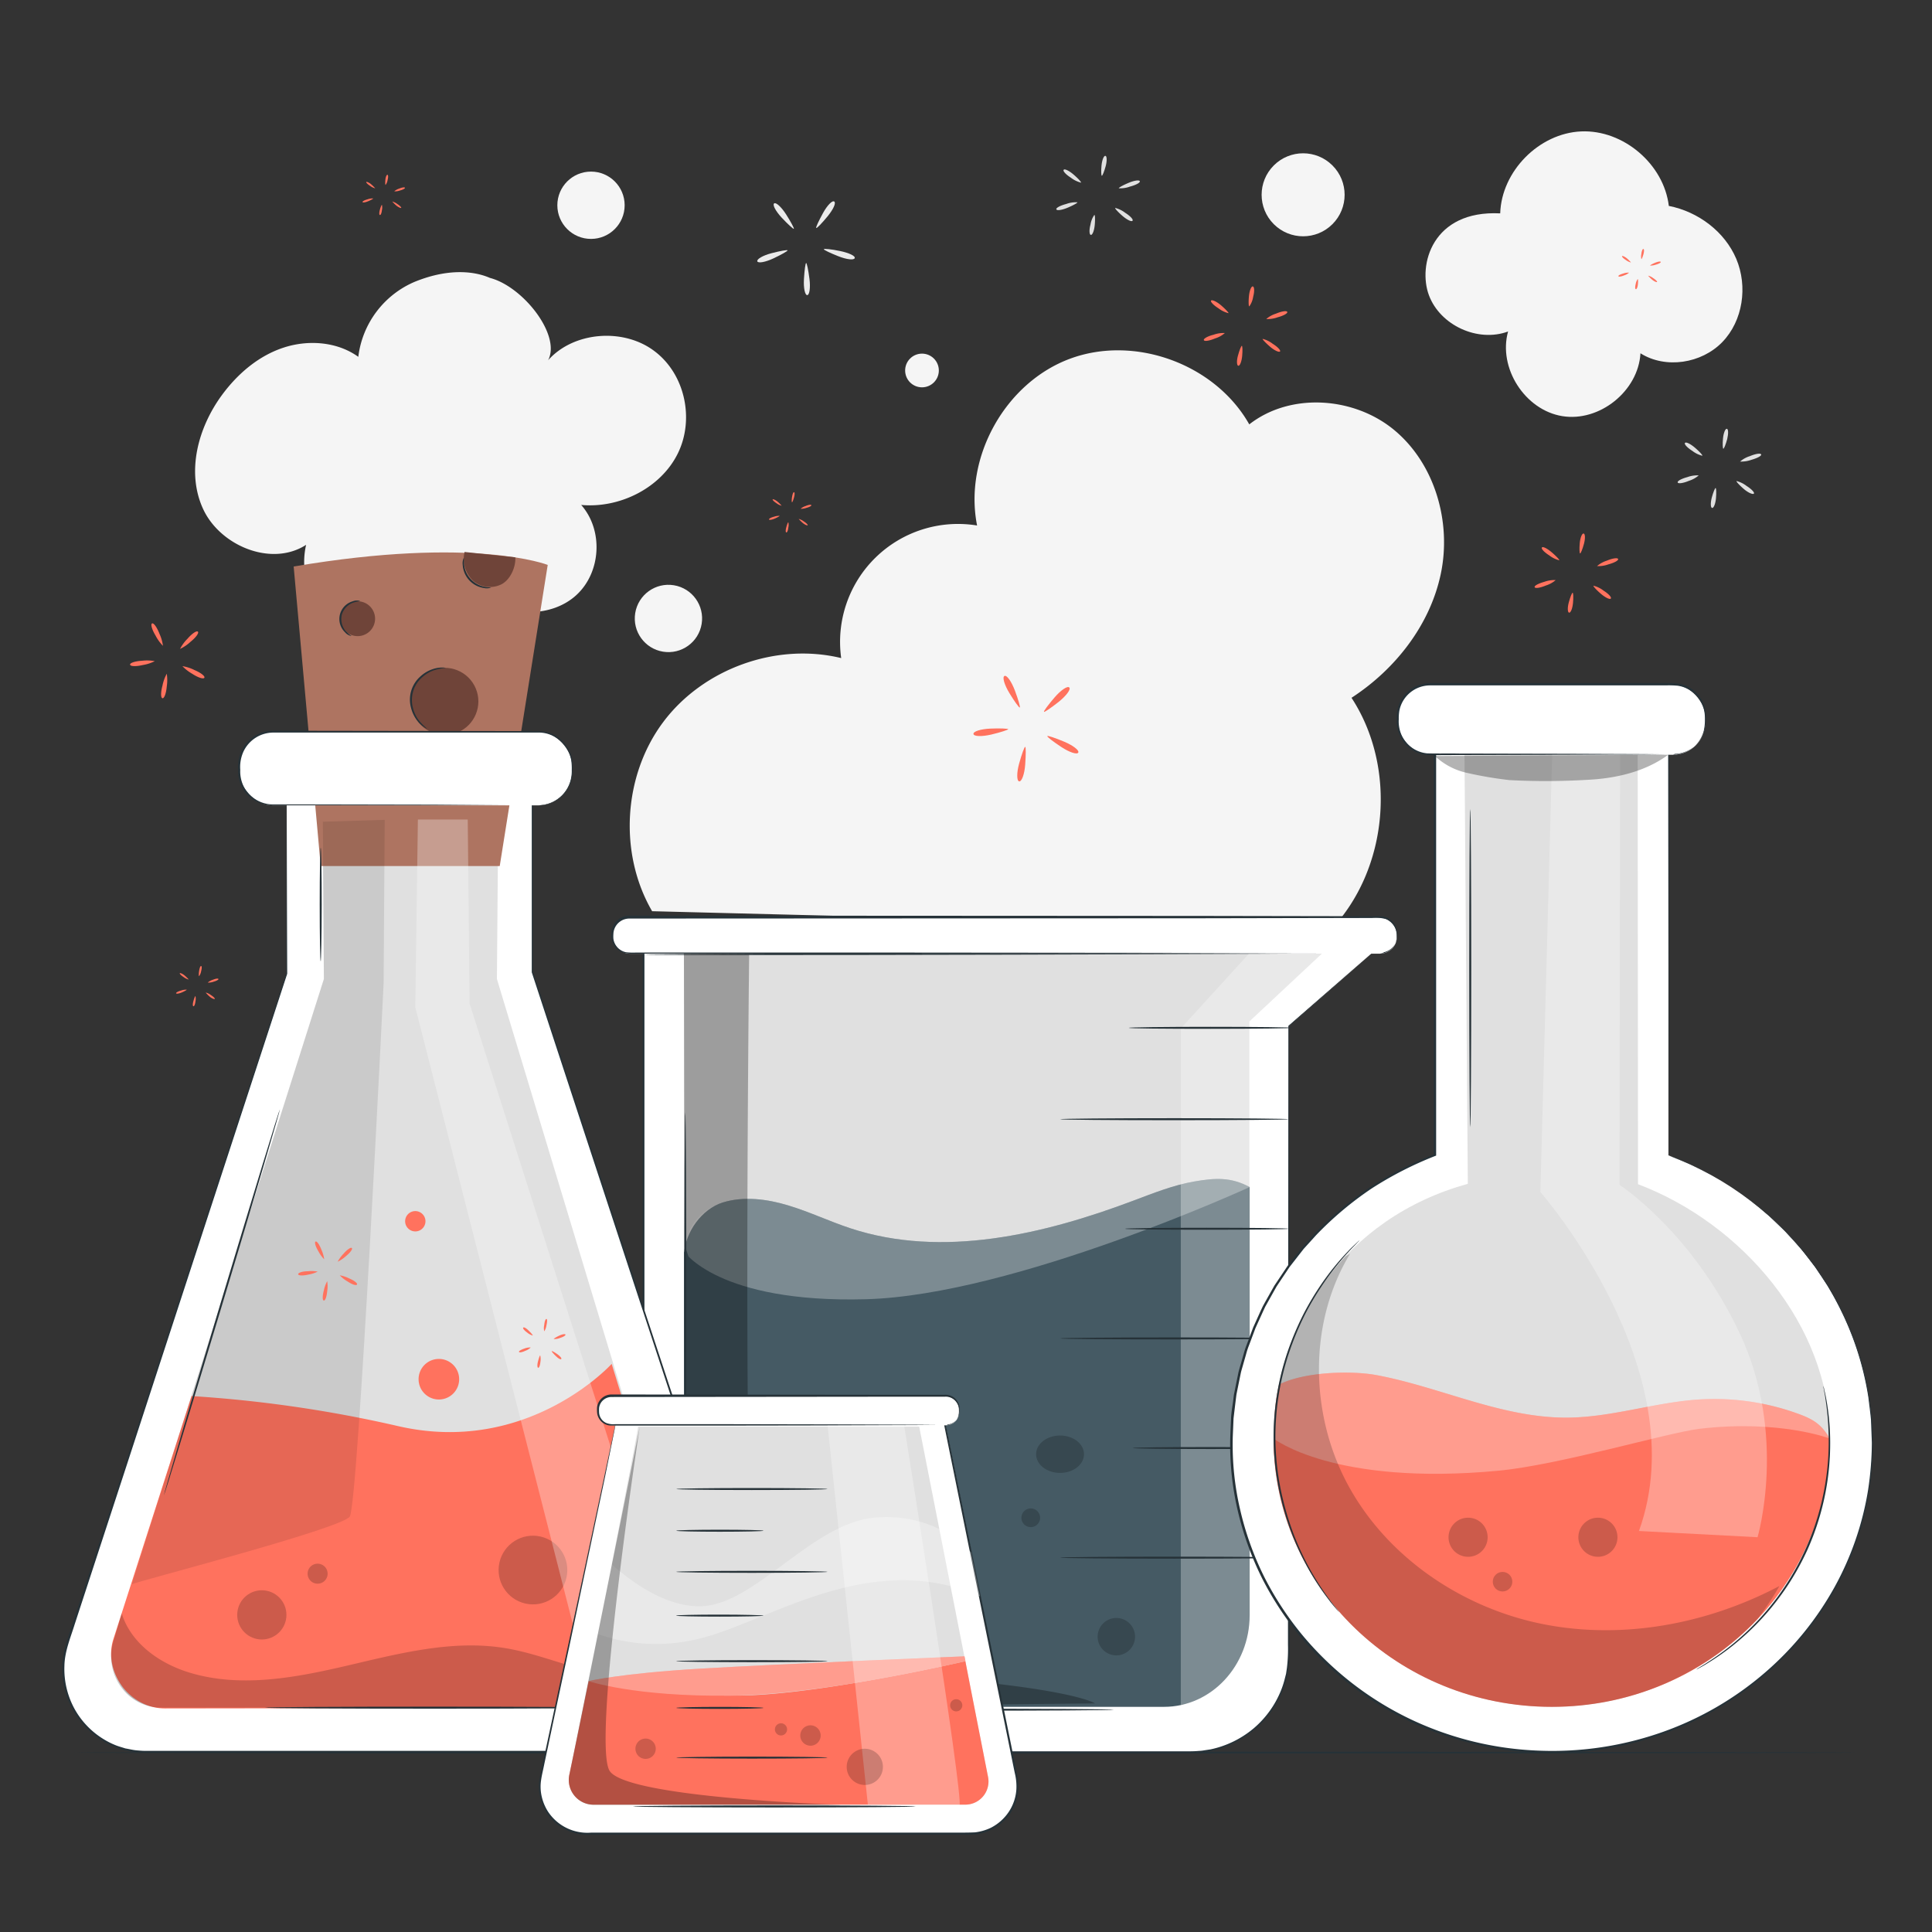 <svg xmlns="http://www.w3.org/2000/svg" viewBox="0 0 500 500"><rect x="0" y="0" width="500" height="500" fill="#333333" stroke="none"/><g id="freepik--background-complete--inject-9"><path d="M360.94,111.39c-10.41-8.72-26.93-9.92-37.63-1.56-8.8-15.6-29.58-23.21-46.37-17S249.37,118.41,252.87,136a30.52,30.52,0,0,0-35.17,34.31c-16.81-4.08-35.74,2.74-46.09,16.6s-11.52,34-2.84,48.91l176,4.43c14.6-15.78,16.76-41.68,5-59.66,11.39-7.4,20.4-18.94,23.14-32.24S371.35,120.11,360.94,111.39Z" style="fill:#f5f5f5"></path><path d="M449.35,67c-3-7.09-9.9-12.23-17.46-13.71-1.3-10.84-11.8-19.76-22.7-19.28S388.6,44.31,388.25,55.22c-17.6-.88-21.36,13.4-18.44,21.2s12.66,12.26,20.48,9.37c-2.62,9.41,4.34,20.31,14,21.9s19.72-6.5,20.26-16.26c6.52,4.11,15.8,2.64,21.17-2.89S452.35,74.13,449.35,67Z" style="fill:#f5f5f5"></path><circle cx="337.25" cy="50.41" r="10.74" transform="translate(63.13 253.24) rotate(-45)" style="fill:#f5f5f5"></circle><circle cx="173" cy="160.07" r="8.71" transform="translate(-12.78 305.11) rotate(-80.76)" style="fill:#f5f5f5"></circle><circle cx="152.95" cy="53.12" r="8.71" style="fill:#f5f5f5"></circle><circle cx="238.61" cy="95.88" r="4.36" style="fill:#f5f5f5"></circle><path d="M169.29,90.81c-8-6-20.83-5-27.43,2.41,3.39-6.5-6.51-19.09-15.08-21.3-3.54-1.56-10.23-2.74-19.43,1A24.27,24.27,0,0,0,92.73,92.35c-5.45-3.94-13-4.5-19.45-2.35s-11.76,6.74-15.74,12.1c-6.29,8.49-9.38,20-5,29.57S70.24,146.81,79.22,141c-2.6,11.37,5.17,24.05,16.71,27.28S121,164.8,125,153.82c6.35,6,17.64,6.12,24.11.23s7.08-16.83,1.3-23.37c10.08.92,20.63-4.46,25-13.31S177.32,96.78,169.29,90.81Z" style="fill:#f5f5f5"></path><path d="M282.22,58.12a5.92,5.92,0,0,1,1-2.5c.19,0,.23,1.23.09,2.67s-.6,2.56-1,2.5S281.84,59.53,282.22,58.12Z" style="fill:#e0e0e0"></path><path d="M275.91,52.8a7.35,7.35,0,0,1,2.92-.45c.07.16-1.07.79-2.52,1.4s-2.76.81-2.92.44S274.37,53.2,275.91,52.8Z" style="fill:#e0e0e0"></path><path d="M277.88,45.21c1.16,1,2,1.93,1.89,2.06A7.14,7.14,0,0,1,277.16,46c-1.31-.83-2.15-1.75-1.88-2.06S276.73,44.21,277.88,45.21Z" style="fill:#e0e0e0"></path><path d="M286.15,43c-.38,1.4-.84,2.52-1,2.49s-.22-1.22-.08-2.66.6-2.56,1-2.5S286.53,41.55,286.15,43Z" style="fill:#e0e0e0"></path><path d="M292.46,48.28a7.32,7.32,0,0,1-2.91.45c-.07-.16,1.06-.79,2.51-1.4s2.77-.81,2.92-.44S294,47.88,292.46,48.28Z" style="fill:#e0e0e0"></path><path d="M290.49,55.87c-1.15-1-2-1.93-1.88-2.06a7.06,7.06,0,0,1,2.6,1.27c1.31.83,2.16,1.75,1.88,2.06S291.65,56.87,290.49,55.87Z" style="fill:#e0e0e0"></path><path d="M443,128.8c.38-1.4.84-2.53,1-2.5s.22,1.23.09,2.67-.6,2.56-1,2.49S442.64,130.2,443,128.8Z" style="fill:#e0e0e0"></path><path d="M436.71,123.47a7.45,7.45,0,0,1,2.92-.44,7.1,7.1,0,0,1-2.52,1.4c-1.45.61-2.76.81-2.92.44S435.17,123.88,436.71,123.47Z" style="fill:#e0e0e0"></path><path d="M438.68,115.89c1.16,1,2,1.92,1.88,2.06a7.06,7.06,0,0,1-2.6-1.27c-1.31-.83-2.16-1.76-1.88-2.06S437.52,114.89,438.68,115.89Z" style="fill:#e0e0e0"></path><path d="M447,113.63c-.38,1.41-.84,2.53-1,2.5s-.23-1.22-.09-2.66.6-2.56,1-2.5S447.33,112.23,447,113.63Z" style="fill:#e0e0e0"></path><path d="M453.26,119a7.8,7.8,0,0,1-2.92.45,6.93,6.93,0,0,1,2.52-1.4c1.45-.61,2.76-.82,2.92-.45S454.8,118.56,453.26,119Z" style="fill:#e0e0e0"></path><path d="M451.29,126.54c-1.16-1-2-1.92-1.88-2.05a7.14,7.14,0,0,1,2.6,1.27c1.31.83,2.16,1.75,1.88,2S452.45,127.54,451.29,126.54Z" style="fill:#e0e0e0"></path><path d="M199.66,65.53c2.22-.58,4.09-.91,4.16-.74s-1.59,1.11-3.67,2.09-4,1.31-4.16.74S197.44,66.11,199.66,65.53Z" style="fill:#ebebeb"></path><path d="M203.45,55.49c1.23,1.94,2.12,3.62,2,3.73s-1.54-1.17-3.11-2.85-2.47-3.35-2-3.72S202.21,53.56,203.45,55.49Z" style="fill:#ebebeb"></path><path d="M214.17,56c-1.46,1.77-2.77,3.14-2.93,3s.64-1.83,1.74-3.84,2.42-3.38,2.93-3S215.63,54.22,214.17,56Z" style="fill:#ebebeb"></path><path d="M217,66.33c-2.14-.84-3.84-1.66-3.8-1.84s1.94,0,4.2.47,4,1.26,3.8,1.84S219.15,67.17,217,66.33Z" style="fill:#ebebeb"></path><path d="M208.06,72.24c.13-2.29.39-4.17.57-4.18s.57,1.86.86,4.14,0,4.15-.58,4.18S207.92,74.53,208.06,72.24Z" style="fill:#ebebeb"></path></g><g id="freepik--Table--inject-9"><path d="M481,453.57c0,.15-103.44.26-231,.26s-231-.11-231-.26,103.42-.26,231-.26S481,453.43,481,453.57Z" style="fill:#263238"></path></g><g id="freepik--Sparkles--inject-9"><path d="M42.05,177.43a10.81,10.81,0,0,1,1.11-3.07,10.8,10.8,0,0,1,0,3.27c-.15,1.77-.64,3.15-1.11,3.07S41.58,179.15,42.05,177.43Z" style="fill:#FF725E"></path><path d="M36.79,171a10.75,10.75,0,0,1,3.26.11,10.76,10.76,0,0,1-3.11,1c-1.73.41-3.2.36-3.27-.1S35,171.1,36.79,171Z" style="fill:#FF725E"></path><path d="M41.26,164a10.66,10.66,0,0,1,.91,3.14,10.92,10.92,0,0,1-1.91-2.65c-.92-1.52-1.33-2.93-.91-3.14S40.63,162.36,41.26,164Z" style="fill:#FF725E"></path><path d="M49.29,166.11a10.46,10.46,0,0,1-2.7,1.83,10.82,10.82,0,0,1,1.93-2.63c1.16-1.34,2.38-2.17,2.7-1.83S50.68,165,49.29,166.11Z" style="fill:#FF725E"></path><path d="M49.79,174.4a11.37,11.37,0,0,1-2.58-2,10.76,10.76,0,0,1,3.1,1c1.64.69,2.8,1.59,2.58,2S51.28,175.38,49.79,174.4Z" style="fill:#FF725E"></path><path d="M50.06,259.06c.19-.71.42-1.28.52-1.27a2.92,2.92,0,0,1,0,1.36c-.07.73-.3,1.3-.52,1.26S49.86,259.77,50.06,259.06Z" style="fill:#FF725E"></path><path d="M46.85,256.36a3.75,3.75,0,0,1,1.48-.23c0,.08-.54.4-1.27.71s-1.41.41-1.48.23S46.07,256.56,46.85,256.36Z" style="fill:#FF725E"></path><path d="M47.85,252.51c.59.51,1,1,1,1a3.52,3.52,0,0,1-1.32-.64c-.67-.42-1.1-.89-1-1S47.27,252,47.85,252.51Z" style="fill:#FF725E"></path><path d="M52.05,251.36a3,3,0,0,1-.52,1.27c-.1,0-.12-.62,0-1.35s.3-1.3.52-1.27S52.24,250.65,52.05,251.36Z" style="fill:#FF725E"></path><path d="M55.25,254.07a3.81,3.81,0,0,1-1.48.22,3.63,3.63,0,0,1,1.28-.71c.74-.31,1.4-.41,1.48-.22S56,253.86,55.25,254.07Z" style="fill:#FF725E"></path><path d="M54.26,257.92c-.59-.51-1-1-1-1.05a3.64,3.64,0,0,1,1.32.65c.67.42,1.1.89,1,1S54.84,258.42,54.26,257.92Z" style="fill:#FF725E"></path><path d="M203.5,136.43c.19-.71.42-1.28.52-1.26a2.87,2.87,0,0,1,0,1.35c-.07.73-.3,1.3-.52,1.27S203.3,137.15,203.5,136.43Z" style="fill:#FF725E"></path><path d="M200.29,133.73a4,4,0,0,1,1.48-.23c0,.08-.54.4-1.27.71s-1.41.42-1.48.23S199.51,133.93,200.29,133.73Z" style="fill:#FF725E"></path><path d="M201.29,129.88c.59.51,1,1,1,1a3.52,3.52,0,0,1-1.32-.64c-.67-.42-1.1-.89-1-1S200.71,129.37,201.29,129.88Z" style="fill:#FF725E"></path><path d="M205.49,128.73c-.19.72-.43,1.29-.52,1.27s-.12-.62,0-1.35.3-1.3.52-1.27S205.69,128,205.49,128.73Z" style="fill:#FF725E"></path><path d="M208.69,131.44a3.81,3.81,0,0,1-1.48.22,3.7,3.7,0,0,1,1.28-.7c.74-.32,1.4-.42,1.48-.23S209.48,131.23,208.69,131.44Z" style="fill:#FF725E"></path><path d="M207.7,135.29c-.59-.51-1-1-1-1a3.85,3.85,0,0,1,1.32.65c.67.42,1.1.89,1,1S208.28,135.8,207.7,135.29Z" style="fill:#FF725E"></path><path d="M98.31,54.29c.2-.71.43-1.28.53-1.27a2.94,2.94,0,0,1,0,1.36c-.07.73-.3,1.3-.52,1.26S98.12,55,98.31,54.29Z" style="fill:#FF725E"></path><path d="M95.11,51.59a3.73,3.73,0,0,1,1.48-.23c0,.08-.54.4-1.28.71s-1.4.41-1.48.23S94.33,51.79,95.11,51.59Z" style="fill:#FF725E"></path><path d="M96.11,47.74c.59.51,1,1,1,1a3.45,3.45,0,0,1-1.32-.64c-.67-.42-1.1-.89-1-1S95.52,47.23,96.11,47.74Z" style="fill:#FF725E"></path><path d="M100.31,46.59a2.94,2.94,0,0,1-.52,1.27c-.1,0-.12-.62-.05-1.35s.31-1.3.53-1.27S100.5,45.88,100.31,46.59Z" style="fill:#FF725E"></path><path d="M103.51,49.3a3.81,3.81,0,0,1-1.48.22,3.52,3.52,0,0,1,1.28-.71c.74-.31,1.4-.41,1.48-.22S104.29,49.09,103.51,49.3Z" style="fill:#FF725E"></path><path d="M102.51,53.15c-.58-.51-1-1-1-1a3.85,3.85,0,0,1,1.32.65c.66.42,1.09.89,1,1S103.1,53.65,102.51,53.15Z" style="fill:#FF725E"></path><path d="M423.32,73.49a3,3,0,0,1,.52-1.27c.1,0,.12.62.05,1.35s-.31,1.3-.53,1.27S423.13,74.2,423.32,73.49Z" style="fill:#FF725E"></path><path d="M420.12,70.78a3.81,3.81,0,0,1,1.48-.22,3.52,3.52,0,0,1-1.28.71c-.74.31-1.4.41-1.48.22S419.34,71,420.12,70.78Z" style="fill:#FF725E"></path><path d="M421.12,66.93c.58.51,1,1,.95,1a3.85,3.85,0,0,1-1.32-.65c-.66-.42-1.09-.89-.95-1S420.53,66.43,421.12,66.93Z" style="fill:#FF725E"></path><path d="M425.32,65.79c-.2.71-.43,1.28-.53,1.27a2.94,2.94,0,0,1,0-1.36c.07-.73.3-1.3.52-1.26S425.51,65.08,425.32,65.79Z" style="fill:#FF725E"></path><path d="M428.52,68.49a3.73,3.73,0,0,1-1.48.23c0-.08.54-.4,1.28-.71s1.4-.41,1.48-.23S429.3,68.29,428.52,68.49Z" style="fill:#FF725E"></path><path d="M427.52,72.34c-.59-.51-1-1-1-1a3.45,3.45,0,0,1,1.32.64c.67.42,1.1.89,1,1S428.11,72.85,427.52,72.34Z" style="fill:#FF725E"></path><path d="M406,155.9c.38-1.41.84-2.53,1-2.5s.23,1.22.09,2.66-.6,2.56-1,2.5S405.62,157.3,406,155.9Z" style="fill:#FF725E"></path><path d="M399.69,150.57a7.8,7.8,0,0,1,2.92-.45,6.93,6.93,0,0,1-2.52,1.4c-1.45.61-2.76.82-2.92.45S398.15,151,399.69,150.57Z" style="fill:#FF725E"></path><path d="M401.66,143c1.16,1,2,1.92,1.88,2a7.14,7.14,0,0,1-2.6-1.27c-1.31-.83-2.16-1.75-1.88-2.05S400.5,142,401.66,143Z" style="fill:#FF725E"></path><path d="M409.93,140.73c-.38,1.4-.84,2.53-1,2.5s-.22-1.23-.09-2.67.6-2.56,1-2.49S410.31,139.33,409.93,140.73Z" style="fill:#FF725E"></path><path d="M416.24,146.06a7.45,7.45,0,0,1-2.92.44,7.1,7.1,0,0,1,2.52-1.4c1.45-.61,2.76-.81,2.92-.44S417.78,145.65,416.24,146.06Z" style="fill:#FF725E"></path><path d="M414.27,153.64c-1.16-1-2-1.93-1.88-2.06a7.06,7.06,0,0,1,2.6,1.27c1.31.83,2.16,1.76,1.88,2.06S415.43,154.64,414.27,153.64Z" style="fill:#FF725E"></path><path d="M320.39,92c.38-1.4.84-2.53,1-2.5s.22,1.22.08,2.66-.6,2.57-1,2.5S320,93.36,320.39,92Z" style="fill:#FF725E"></path><path d="M314.08,86.63a7.42,7.42,0,0,1,2.91-.44,6.94,6.94,0,0,1-2.52,1.39c-1.45.62-2.76.82-2.91.45S312.54,87,314.08,86.63Z" style="fill:#FF725E"></path><path d="M316.05,79.05c1.15,1,2,1.92,1.88,2a7.06,7.06,0,0,1-2.6-1.27c-1.31-.82-2.16-1.75-1.89-2S314.89,78.05,316.05,79.05Z" style="fill:#FF725E"></path><path d="M324.32,76.79a5.84,5.84,0,0,1-1,2.5c-.19,0-.23-1.22-.09-2.66s.6-2.57,1-2.5S324.7,75.39,324.32,76.79Z" style="fill:#FF725E"></path><path d="M330.63,82.12a7.45,7.45,0,0,1-2.92.44,6.94,6.94,0,0,1,2.52-1.39c1.45-.62,2.76-.82,2.91-.45S332.16,81.72,330.63,82.12Z" style="fill:#FF725E"></path><path d="M328.66,89.7c-1.16-1-2-1.92-1.89-2a7.06,7.06,0,0,1,2.6,1.27c1.32.82,2.16,1.75,1.89,2S329.81,90.7,328.66,89.7Z" style="fill:#FF725E"></path><path d="M263.75,197.61c.67-2.42,1.37-4.37,1.57-4.33s.18,2.1,0,4.6-.91,4.45-1.56,4.34S263.09,200,263.75,197.61Z" style="fill:#FF725E"></path><path d="M256.32,188.56c2.51-.11,4.58,0,4.61.15s-1.95.82-4.39,1.39-4.52.51-4.61-.15S253.82,188.67,256.32,188.56Z" style="fill:#FF725E"></path><path d="M262.64,178.68c.88,2.35,1.46,4.34,1.28,4.43s-1.39-1.6-2.69-3.74-1.88-4.13-1.28-4.43S261.75,176.34,262.64,178.68Z" style="fill:#FF725E"></path><path d="M274,181.63c-2,1.57-3.68,2.73-3.82,2.59s1.1-1.81,2.73-3.71,3.35-3.07,3.82-2.59S275.93,180.07,274,181.63Z" style="fill:#FF725E"></path><path d="M274.68,193.33c-2.1-1.38-3.74-2.65-3.64-2.83s2.06.48,4.37,1.45,3.95,2.24,3.64,2.82S276.77,194.71,274.68,193.33Z" style="fill:#FF725E"></path></g><g id="freepik--flask-3--inject-9"><path d="M355.15,246.57H166.59V428.2a25.3,25.3,0,0,0,25.3,25.29H308.26a25.29,25.29,0,0,0,25.29-25.29V265.52h0Z" style="fill:#fff"></path><path d="M355.15,246.57c-.52.47-7.63,6.75-21.53,19l0-.08c0,28.23.07,76.2.12,136.87,0,7.58,0,15.37,0,23.33a40.7,40.7,0,0,1-.27,6l-.23,1.51c-.12.5-.25,1-.38,1.49a23.67,23.67,0,0,1-.95,2.92,25.69,25.69,0,0,1-7.22,10,26.06,26.06,0,0,1-11.32,5.53l-1.59.24a9.56,9.56,0,0,1-1.6.18c-1.07.06-2.15.12-3.22.1H191.88l-1.84-.09a24.56,24.56,0,0,1-7.16-1.57l-.86-.32c-.29-.12-.56-.26-.84-.39-.55-.28-1.12-.52-1.65-.82a26.61,26.61,0,0,1-3.09-2,25.62,25.62,0,0,1-8.65-11.86,29.3,29.3,0,0,1-.9-3.17c-.11-.54-.18-1.08-.27-1.62a15.26,15.26,0,0,1-.19-1.64c-.16-2.19-.08-4.34-.1-6.5V385.4c0-16.78,0-33.2,0-49.16,0-31.93,0-62.05,0-89.67v-.22h.22l188.56.22-188.56.23.23-.23c0,27.62,0,57.74,0,89.67,0,16,0,32.38,0,49.16v38.33c0,2.15,0,4.33.1,6.46a12.25,12.25,0,0,0,.19,1.6c.09.53.15,1.07.26,1.59a25.52,25.52,0,0,0,.89,3.1,23.68,23.68,0,0,0,3.39,6.45,24,24,0,0,0,5.07,5.18,26.35,26.35,0,0,0,3,2c.52.3,1.08.54,1.62.81.27.12.54.27.82.38l.85.31a23.87,23.87,0,0,0,7,1.54l1.8.09H307c1.08,0,2.13,0,3.19-.1a10.33,10.33,0,0,0,1.57-.17l1.56-.24a25.59,25.59,0,0,0,11.11-5.42,25.26,25.26,0,0,0,7.09-9.82,22.9,22.9,0,0,0,.94-2.87c.12-.49.26-1,.37-1.46l.22-1.48a41,41,0,0,0,.28-6c0-8,0-15.75,0-23.33.05-60.67.09-108.64.11-136.87v0l0,0Z" style="fill:#263238"></path><path d="M342.35,246.57H177V417c0,13.11,9.93,23.74,22.17,23.74h102c12.25,0,22.17-10.63,22.17-23.74V264.35h0Z" style="fill:#e0e0e0"></path><path d="M323.41,307.21c-4.81-2.6-8.85-2.39-14.29-1.45s-10.58,3-15.73,4.94c-23.35,8.8-49.56,15-73.3,7.18-5.43-1.79-10.61-4.27-16.09-5.92s-11.47-2.45-16.95-.76-9.7,7.74-10,13.24l10.69,29.66,76.78,13.49,32-6.95Z" style="fill:#455a64"></path><g style="opacity:0.3"><path d="M323.41,307.21c-4.81-2.6-8.85-2.39-14.29-1.45s-10.58,3-15.73,4.94c-23.35,8.8-49.56,15-73.3,7.18-5.43-1.79-10.61-4.27-16.09-5.92s-11.47-2.45-16.95-.76-9.34,6.12-9.65,11.62l10.33,31.28,76.78,13.49,32-6.95Z" style="fill:#fff"></path></g><path d="M323.41,307.21V418c0,13.11-9.92,23.73-22.17,23.73h-102C187,441.71,177,431.09,177,418V323.85s8.8,13.44,47.13,12.39S323.41,307.21,323.41,307.21Z" style="fill:#455a64"></path><g style="opacity:0.3"><path d="M323.41,246.61l-17.82,19.55V441.25h0a17.84,17.84,0,0,0,17.82-17.85V266.16l19.27-19.26Z" style="fill:#fff"></path></g><path d="M291.11,318c0-.15,9.49-.26,21.2-.26s21.2.11,21.2.26-9.49.26-21.2.26S291.11,318.16,291.11,318Z" style="fill:#263238"></path><path d="M292.11,266c0-.14,9.49-.26,21.2-.26s21.2.12,21.2.26-9.49.26-21.2.26S292.11,266.18,292.11,266Z" style="fill:#263238"></path><path d="M274.34,346.38c0-.14,13.25-.26,29.58-.26s29.59.12,29.59.26-13.24.26-29.59.26S274.34,346.53,274.34,346.38Z" style="fill:#263238"></path><path d="M293.11,374.75c0-.14,9.05-.26,20.2-.26s20.2.12,20.2.26-9,.26-20.2.26S293.11,374.89,293.11,374.75Z" style="fill:#263238"></path><path d="M274.34,403.12c0-.15,13.25-.26,29.58-.26s29.59.11,29.59.26-13.24.26-29.59.26S274.34,403.26,274.34,403.12Z" style="fill:#263238"></path><path d="M355.15,246.57c0,.15-42.21.37-94.27.5s-94.29.12-94.29,0,42.21-.37,94.29-.5S355.15,246.43,355.15,246.57Z" style="fill:#263238"></path><g style="opacity:0.3"><path d="M193.88,247.05S192,411.27,195.75,418.13s7.92,13,45.22,16,42.43,6.72,42.43,6.72l-83.9.83a21.89,21.89,0,0,1-22.1-21.89L177,246.57Z"></path></g><path d="M274.34,289.65c0-.14,13.25-.26,29.58-.26s29.59.12,29.59.26-13.24.26-29.59.26S274.34,289.8,274.34,289.65Z" style="fill:#263238"></path><rect x="158.51" y="237.49" width="203.02" height="9.32" rx="4.39" style="fill:#fff"></rect><path d="M357.14,246.81a6.41,6.41,0,0,0,1.06-.16,4.38,4.38,0,0,0,2.5-1.76,4.24,4.24,0,0,0,.74-2.15A5.36,5.36,0,0,0,361,240a4.36,4.36,0,0,0-2.3-2.14,10.32,10.32,0,0,0-3.66-.3l-44.7.09-147.47.07a4.14,4.14,0,0,0-3.88,2.73,3.79,3.79,0,0,0-.24,1.24,7.86,7.86,0,0,0,0,1.29,4.14,4.14,0,0,0,3.21,3.45,15.75,15.75,0,0,0,2.59.09h65.15l66.29.06,44.7.08,12.15,0,3.16,0,1.08,0-1.08,0-3.16,0-12.15,0-44.7.09-66.29.05-39.16,0h-26a16.54,16.54,0,0,1-2.7-.1,4.77,4.77,0,0,1-2.41-1.38,4.55,4.55,0,0,1-1.2-2.51,7.12,7.12,0,0,1,0-1.38,4.34,4.34,0,0,1,.27-1.39,4.67,4.67,0,0,1,4.37-3.08l147.47.08,44.7.08H357a4.76,4.76,0,0,1,1.81.32,4.51,4.51,0,0,1,2.37,2.25,5.43,5.43,0,0,1,.4,2.78,4.38,4.38,0,0,1-3.36,3.95A3.34,3.34,0,0,1,357.14,246.81Z" style="fill:#263238"></path><g style="opacity:0.2"><circle cx="222.04" cy="390.38" r="9.69"></circle></g><g style="opacity:0.2"><path d="M226.88,367.48a4.84,4.84,0,1,1-4.84-4.84A4.85,4.85,0,0,1,226.88,367.48Z"></path></g><g style="opacity:0.2"><path d="M293.75,423.57a4.84,4.84,0,1,1-4.84-4.84A4.84,4.84,0,0,1,293.75,423.57Z"></path></g><g style="opacity:0.2"><path d="M269.18,392.8a2.42,2.42,0,1,1-2.42-2.42A2.42,2.42,0,0,1,269.18,392.8Z"></path></g><g style="opacity:0.2"><path d="M280.54,376.35c0,2.67-2.77,4.84-6.2,4.84s-6.2-2.17-6.2-4.84,2.77-4.84,6.2-4.84S280.54,373.68,280.54,376.35Z"></path></g><path d="M177.35,385.7c-.14,0-.26-21.91-.26-48.92s.12-48.93.26-48.93.26,21.9.26,48.93S177.5,385.7,177.35,385.7Z" style="fill:#263238"></path><path d="M288.28,442.47c0,.15-19,.26-42.39.26s-42.39-.11-42.39-.26,19-.26,42.39-.26S288.28,442.33,288.28,442.47Z" style="fill:#263238"></path></g><g id="freepik--flask-4--inject-9"><path d="M431.79,299V180.34H371.34V299c-30.87,11.66-52.73,40.62-52.73,74.52,0,44.19,37.14,80,82.95,80s83-35.82,83-80C484.52,339.58,462.66,310.62,431.79,299Z" style="fill:#fff"></path><path d="M431.79,299l1.8.73,2.2.91a31.07,31.07,0,0,1,3,1.35l3.73,1.89c1.35.73,2.77,1.64,4.34,2.56A86.29,86.29,0,0,1,457,313.86c.94.72,1.77,1.61,2.69,2.46s1.86,1.72,2.77,2.67c1.74,2,3.7,3.93,5.4,6.26l1.34,1.72.68.88.63.93,2.55,3.83a86.92,86.92,0,0,1,4.56,8.6,78.78,78.78,0,0,1,6.19,20.59c.21,1.89.49,3.81.67,5.77s.16,3.95.24,6a86.08,86.08,0,0,1-1,12.36,78.07,78.07,0,0,1-8.61,25.05A81.71,81.71,0,0,1,457,433.25a83.17,83.17,0,0,1-26.56,15.48A86.29,86.29,0,0,1,365,445.59a83.28,83.28,0,0,1-28.25-21.77,81.94,81.94,0,0,1-10.14-15.39,79.49,79.49,0,0,1-6.32-17.63,74.76,74.76,0,0,1-1.9-18.91c.06-1.59.13-3.19.2-4.79s.38-3.19.58-4.79l.14-1.2c.06-.39.16-.79.23-1.18l.48-2.37.49-2.38c.18-.78.43-1.55.65-2.33l.68-2.37a21.07,21.07,0,0,1,.75-2.33q.86-2.29,1.72-4.59l2-4.43.52-1.1.59-1.07,1.19-2.12,1.19-2.11,1.34-2,1.34-2,.67-1,.74-1,3-3.79,3.21-3.56a88.06,88.06,0,0,1,14.52-12.19,94.47,94.47,0,0,1,16.6-8.48l-.17.24c0-42.78,0-82.8,0-118.62v-.22h.23l60.45,0H432v.19c0,36.61-.07,66.25-.09,86.74,0,10.25,0,18.21-.05,23.62,0,2.7,0,4.76,0,6.16s0,2.1,0,2.1,0-.69,0-2.07,0-3.44,0-6.13c0-5.4,0-13.35-.05-23.59,0-20.52-.06-50.18-.1-86.83l.19.19-60.45,0,.22-.22c0,35.82,0,75.84,0,118.62v.18l-.16.06a93,93,0,0,0-16.5,8.43,87.43,87.43,0,0,0-14.42,12.12c-1.06,1.18-2.13,2.35-3.2,3.53l-2.94,3.77-.74.95-.66,1-1.34,2-1.33,2-1.18,2.1-1.18,2.11-.59,1.05-.51,1.1-2,4.4-1.71,4.56a20.25,20.25,0,0,0-.75,2.32l-.67,2.34c-.21.78-.46,1.54-.65,2.33l-.48,2.35-.48,2.36c-.07.39-.17.78-.22,1.18l-.15,1.19-.57,4.75-.2,4.77a73.71,73.71,0,0,0,1.89,18.77,78.3,78.3,0,0,0,6.27,17.52,81.67,81.67,0,0,0,10.07,15.29,82.86,82.86,0,0,0,28.07,21.65,84.56,84.56,0,0,0,33.06,8,85.58,85.58,0,0,0,32-4.87,82.81,82.81,0,0,0,26.43-15.38,81,81,0,0,0,18-22.17,77.62,77.62,0,0,0,8.61-24.92,85.3,85.3,0,0,0,1-12.3q-.12-3-.23-5.94c-.17-1.94-.45-3.85-.66-5.74a78,78,0,0,0-6.13-20.52,85.44,85.44,0,0,0-4.52-8.58c-.86-1.3-1.71-2.57-2.53-3.82l-.62-.93-.68-.88-1.34-1.72c-1.69-2.33-3.63-4.28-5.37-6.25-.9-1-1.86-1.8-2.75-2.68s-1.74-1.74-2.68-2.46a85.41,85.41,0,0,0-10.07-7.47c-1.57-.93-3-1.85-4.33-2.59l-3.71-1.9a27.73,27.73,0,0,0-3-1.38l-2.19-.94C432.38,299.23,431.79,299,431.79,299Z" style="fill:#263238"></path><path d="M423.92,306.47l-.09-111.18-44.82,0,.86,111.09c-31.81,8.71-50.27,36.49-50.27,65.89,0,38.34,32.22,69.42,72,69.42s72-31.08,72-69.42C473.53,342.91,450.7,316.59,423.92,306.47Z" style="fill:#e0e0e0"></path><path d="M473.53,372.31c-2.35-4.09-4.72-5.24-9.22-6.8a63.4,63.4,0,0,0-24.83-3.31c-11.33.77-22.35,4.58-33.71,4.68-17,.16-32.84-7.88-49.52-11-6.89-1.27-19-.78-25.23,2.46a42.74,42.74,0,0,0,0,19.92l66.46,14.48L439,380.62h21.48Z" style="fill:#FF725E"></path><g style="opacity:0.3"><path d="M473.53,372.31c-2.35-4.09-4.72-5.24-9.22-6.8a63.4,63.4,0,0,0-24.83-3.31c-11.33.77-22.35,4.58-33.71,4.68-17,.16-32.84-7.88-49.52-11-6.89-1.27-19-.78-25.23,2.46a42.74,42.74,0,0,0,0,19.92l66.46,14.48L439,380.62h21.48Z" style="fill:#fff"></path></g><path d="M329.6,372.31c0,38.34,32.22,69.42,72,69.42s72-31.08,72-69.42c0,0-13-5-33.82-2.53-8.25,1-36.23,9.36-52,10.84-42.56,4-58.15-8.31-58.15-8.31" style="fill:#FF725E"></path><rect x="361.8" y="177.19" width="79.52" height="18.14" rx="8.35" style="fill:#fff"></rect><path d="M433,195.33a16.85,16.85,0,0,0,1.82-.26,8.34,8.34,0,0,0,4.39-2.66,8,8,0,0,0,1.73-3.3,14,14,0,0,0,.22-4.45,8.17,8.17,0,0,0-2.07-4.58,8.09,8.09,0,0,0-4.95-2.62,26.63,26.63,0,0,0-3.12-.08h-3.28l-7,0-15.37,0-35.22,0a8.12,8.12,0,0,0-8,6.56,11.36,11.36,0,0,0-.15,2.19,8.74,8.74,0,0,0,.78,4.23,8.11,8.11,0,0,0,6.58,4.61c2.79.08,5.59,0,8.29.05l28.76.06,19.39.08,5.28.05,1.37,0c.31,0,.46,0,.46,0s-.15,0-.46,0l-1.37,0-5.28.05-19.39.08-28.76.06c-2.72,0-5.46.05-8.33,0a8.61,8.61,0,0,1-7-4.89,9.35,9.35,0,0,1-.83-4.45,11.91,11.91,0,0,1,.15-2.29,8.67,8.67,0,0,1,8.46-7l35.22,0,15.37,0H431a27.83,27.83,0,0,1,3.17.1,8.37,8.37,0,0,1,5.14,2.76,8.5,8.5,0,0,1,2.12,4.77,14.38,14.38,0,0,1-.27,4.55,8.16,8.16,0,0,1-1.82,3.36,8.36,8.36,0,0,1-4.52,2.64,7,7,0,0,1-1.37.15Z" style="fill:#263238"></path><g style="opacity:0.2"><path d="M399.23,420.3c-20.68-4.15-39.83-17-50.06-35.43s-10.7-42.37.23-60.41l-1.16.65a68.44,68.44,0,0,0-18.64,47.2c0,38.34,32.22,69.42,72,69.42A73,73,0,0,0,454.82,419a69.64,69.64,0,0,0,5.69-8.54C441.84,420.31,419.91,424.44,399.23,420.3Z"></path></g><g style="opacity:0.3"><path d="M401.7,195.33,398.65,308.5s40.52,46.16,25.51,87.72l30.69,1.61s7.81-26.35-4.6-52.74-31.13-38.45-31.13-38.45l.17-111.35Z" style="fill:#fff"></path></g><path d="M346.52,417.18l-.19-.19-.53-.61c-.44-.55-1.16-1.32-1.95-2.41a65,65,0,0,1-6.12-9.6,70.21,70.21,0,0,1-3.28-7.16,73.41,73.41,0,0,1-2.74-8.62,68.25,68.25,0,0,1,2.25-40.8,74.91,74.91,0,0,1,3.67-8.27,74.05,74.05,0,0,1,4.05-6.76,66.45,66.45,0,0,1,7.14-8.87c.91-1,1.71-1.67,2.21-2.17l.59-.55.21-.17a1.36,1.36,0,0,1-.17.21l-.56.58c-.47.52-1.25,1.23-2.13,2.24a70.77,70.77,0,0,0-7,8.94,73.11,73.11,0,0,0-4,6.75,75,75,0,0,0-3.61,8.23,68.61,68.61,0,0,0-2.23,40.52,74.79,74.79,0,0,0,2.67,8.58,73.7,73.7,0,0,0,3.2,7.15,71.4,71.4,0,0,0,6,9.65c.77,1.11,1.46,1.89,1.88,2.46l.48.64A1,1,0,0,1,346.52,417.18Z" style="fill:#263238"></path><path d="M471.87,358.68a5,5,0,0,1,.22.84c.12.57.34,1.39.52,2.46a63,63,0,0,1,1,9.2,67.47,67.47,0,0,1-5.78,29.75,67.88,67.88,0,0,1-8.76,14.32,66.87,66.87,0,0,1-9.6,9.79,62.85,62.85,0,0,1-7.52,5.38c-.92.59-1.68,1-2.18,1.26a4.81,4.81,0,0,1-.78.39,6.57,6.57,0,0,1,.73-.49c.48-.31,1.22-.72,2.12-1.33a67.79,67.79,0,0,0,31.4-59.06,70.71,70.71,0,0,0-.81-9.17c-.14-1.08-.34-1.91-.42-2.48A6,6,0,0,1,471.87,358.68Z" style="fill:#263238"></path><path d="M380.5,291.73c-.14,0-.26-18.44-.26-41.18s.12-41.19.26-41.19.26,18.44.26,41.19S380.64,291.73,380.5,291.73Z" style="fill:#263238"></path><g style="opacity:0.2"><path d="M385,397.84a5.06,5.06,0,1,1-5.06-5.06A5.06,5.06,0,0,1,385,397.84Z"></path></g><g style="opacity:0.2"><path d="M418.6,397.84a5.06,5.06,0,1,1-5.06-5.06A5.06,5.06,0,0,1,418.6,397.84Z"></path></g><g style="opacity:0.2"><circle cx="388.86" cy="409.34" r="2.53"></circle></g><g style="opacity:0.3"><path d="M371.36,195.66a17.59,17.59,0,0,0,8.07,4.31,100,100,0,0,0,11.22,1.92,179.53,179.53,0,0,0,20.09-.07c7.43-.35,15-2.08,21-6.49Z"></path></g></g><g id="freepik--flask-1--inject-9"><path d="M74.19,198.91V252L17.47,425.28a21.35,21.35,0,0,0,20.11,28.1H174.8a21.36,21.36,0,0,0,20.11-28.13L137.8,251.56V198.91Z" style="fill:#fff"></path><path d="M74.19,198.91l63.61-.15h.14v.15c0,15.05,0,32.8,0,52.65v-.06l36.67,111.34q5.15,15.66,10.54,32,2.7,8.17,5.44,16.53,1.37,4.17,2.76,8.38a75.66,75.66,0,0,1,2.54,8.57,21.68,21.68,0,0,1-4.41,17.15,21.07,21.07,0,0,1-16,8.08c-12.32.09-24.79,0-37.42.05H38.27c-1,0-2-.1-3-.15s-2-.34-3-.5c-.94-.33-1.92-.56-2.83-1a20,20,0,0,1-2.66-1.33,21.68,21.68,0,0,1-8.07-8.39,22,22,0,0,1-2.57-11.19c0-.24,0-.48,0-.72l.1-.71.19-1.42c.14-.95.46-1.86.68-2.78.55-1.81,1.16-3.58,1.73-5.36L32.38,379c17.29-52.72,31.7-96.63,41.69-127.08V252c.09-34.11.13-52.09.13-53.05,0,1,0,18.94.13,53.05v0C64.37,282.46,50,326.39,32.81,379.13L19.36,420.27c-1.1,3.56-2.62,7.08-2.69,10.86a21.51,21.51,0,0,0,2.52,10.94,21.21,21.21,0,0,0,7.9,8.19,19,19,0,0,0,2.59,1.3c.89.39,1.84.62,2.76.93,1,.16,1.91.41,2.89.5s1.94.16,2.94.13h99.79c12.62,0,25.12,0,37.41,0a20.57,20.57,0,0,0,15.63-7.89,21.1,21.1,0,0,0,4.31-16.75,73.62,73.62,0,0,0-2.52-8.49l-2.75-8.38L184.71,395q-5.39-16.36-10.53-32c-13.71-41.75-26.09-79.48-36.56-111.37v-.06c0-19.85,0-37.6,0-52.65l.15.14Z" style="fill:#263238"></path><path d="M83.38,198.91l.45,54.45L30.77,420.3c-4,11.74.22,21.81,13,21.81H166.81c12.75,0,16.86-8.19,12.85-19.94L128.6,253.36l.45-54.45Z" style="fill:#e0e0e0"></path><path d="M107.87,400.82a4.73,4.73,0,1,1,4.72-4.72A4.72,4.72,0,0,1,107.87,400.82Zm0-8.45a3.73,3.73,0,1,0,3.72,3.73A3.73,3.73,0,0,0,107.87,392.37Z" style="fill:#ae7461"></path><path d="M131,406.3a7.47,7.47,0,1,1,7.47-7.46A7.48,7.48,0,0,1,131,406.3Zm0-13.93a6.47,6.47,0,1,0,6.47,6.47A6.47,6.47,0,0,0,131,392.37Z" style="fill:#ae7461"></path><path d="M76,146.61l7,77.53h46.33l12.42-77.94S122.73,138.67,76,146.61Z" style="fill:#ae7461"></path><path d="M120.23,142.85a7.82,7.82,0,0,0,2.29,7.53,6.72,6.72,0,0,0,7.21.86c2.3-1.15,3.79-4.42,3.63-7Z" style="fill:#6f4439"></path><path d="M97.07,160.12a4.51,4.51,0,1,1-4.51-4.51A4.51,4.51,0,0,1,97.07,160.12Z" style="fill:#6f4439"></path><circle cx="115.1" cy="181.54" r="8.69" transform="translate(-60.98 58.25) rotate(-22.63)" style="fill:#6f4439"></circle><path d="M115.38,172.86a13.68,13.68,0,0,0-3.18.64,9,9,0,0,0-3,1.84,7.84,7.84,0,0,0-2.36,7.75,9,9,0,0,0,1.43,3.17,13.34,13.34,0,0,0,2.29,2.31,2.79,2.79,0,0,1-.8-.41,7.55,7.55,0,0,1-1.79-1.68,8.84,8.84,0,0,1-1.59-3.27,8,8,0,0,1,2.5-8.22,8.55,8.55,0,0,1,3.15-1.83,7.36,7.36,0,0,1,2.41-.4A2.7,2.7,0,0,1,115.38,172.86Z" style="fill:#263238"></path><path d="M93.24,155.55a10.8,10.8,0,0,0-1.87.42,4.83,4.83,0,0,0-2.93,3.19,4.89,4.89,0,0,0,1.07,4.21A10.78,10.78,0,0,0,91,164.62a2.88,2.88,0,0,1-1.72-1,4.76,4.76,0,0,1,2-8A2.84,2.84,0,0,1,93.24,155.55Z" style="fill:#263238"></path><path d="M127.06,152.08a3.29,3.29,0,0,1-1.8.1,6.42,6.42,0,0,1-5.51-6,3.25,3.25,0,0,1,.26-1.78c.09,0,0,.68.1,1.74a6.61,6.61,0,0,0,5.22,5.71C126.37,152.05,127.06,152,127.06,152.08Z" style="fill:#263238"></path><rect x="61.88" y="189.38" width="86.18" height="19.05" rx="8.77" style="fill:#fff"></rect><path d="M139.29,208.43a14.65,14.65,0,0,0,2-.28,8.65,8.65,0,0,0,6.46-6.55,9.54,9.54,0,0,0,.22-2.31,15.31,15.31,0,0,0-.13-2.51,8.59,8.59,0,0,0-8.07-7.19l-69.07,0a8.56,8.56,0,0,0-7.73,5,9.74,9.74,0,0,0-.79,4.66,8.83,8.83,0,0,0,1,4.51,8.6,8.6,0,0,0,7.46,4.43h9l31.06.06,20.93.08,5.7,0,1.48,0,.5,0-.5,0-1.48,0-5.7,0-20.93.08-31.06,0h-9A9.09,9.09,0,0,1,62.74,204a9.47,9.47,0,0,1-1.12-4.76,10.36,10.36,0,0,1,.84-4.88,9,9,0,0,1,3.3-3.8,9.18,9.18,0,0,1,4.9-1.45l69.08.1a8.88,8.88,0,0,1,5.77,2.52,9,9,0,0,1,2.58,5,15.89,15.89,0,0,1,.11,2.55,10.13,10.13,0,0,1-.25,2.37,8.79,8.79,0,0,1-6.68,6.6,7.81,7.81,0,0,1-1.47.18Z" style="fill:#263238"></path><path d="M29.31,424.3l20.26-63A330.17,330.17,0,0,1,103,369.07c33.67,7.76,55.3-16.1,55.3-16.1l23.39,76a10,10,0,0,1-9.58,13l-129.5.17C33.66,442.11,26.7,432.82,29.31,424.3Z" style="fill:#FF725E"></path><g style="opacity:0.1"><path d="M34.12,410c.93-.63,54.21-14.36,56.4-17.51s8.76-138,8.76-138l.28-42.31-16,.48.25,40.7Z"></path></g><g style="opacity:0.2"><path d="M156.16,433.24c-8.61-1.55-16.75-5.28-25.38-6.7-13.61-2.25-27.4,1.36-40.83,4.5s-27.62,5.84-40.84,1.85c-7.69-2.32-15.18-7.51-17.61-15.33l-2.17,7.24c-2.55,8.52,3.66,17.14,12.35,17.14H172.33a10,10,0,0,0,9.33-13l-.42-1.39-.74-.63C174.66,433.64,164.76,434.78,156.16,433.24Z"></path></g><g style="opacity:0.2"><circle cx="67.76" cy="417.93" r="6.37"></circle></g><g style="opacity:0.2"><circle cx="137.93" cy="406.34" r="8.89" transform="translate(-288.88 450.73) rotate(-77.19)"></circle></g><g style="opacity:0.2"><path d="M84.79,407.27a2.59,2.59,0,1,1-2.59-2.59A2.59,2.59,0,0,1,84.79,407.27Z"></path></g><g style="opacity:0.3"><path d="M108.15,212.09l-.67,48.57,41.66,163.17a3.78,3.78,0,0,0,3.85,2.85l16.43-.86a3.81,3.81,0,0,0,3.39-5L121.53,259.73l-.48-47.64Z" style="fill:#fff"></path></g><path d="M72.45,287.05c.13,0-6.48,22.45-14.77,50S42.54,387,42.41,387s6.47-22.45,14.77-50.05S72.31,287,72.45,287.05Z" style="fill:#263238"></path><path d="M83,248.83c-.15,0-.26-6.59-.26-14.72s.11-14.73.26-14.73.26,6.59.26,14.73S83.09,248.83,83,248.83Z" style="fill:#263238"></path><path d="M118.83,356.94a5.25,5.25,0,1,1-5.25-5.25A5.25,5.25,0,0,1,118.83,356.94Z" style="fill:#FF725E"></path><path d="M110.11,316.06a2.63,2.63,0,1,1-2.63-2.63A2.63,2.63,0,0,1,110.11,316.06Z" style="fill:#FF725E"></path><path d="M83.8,334a8.69,8.69,0,0,1,.88-2.43,8.34,8.34,0,0,1,0,2.58c-.12,1.4-.51,2.49-.88,2.43S83.43,335.39,83.8,334Z" style="fill:#FF725E"></path><path d="M79.64,329a8.62,8.62,0,0,1,2.58.09,9,9,0,0,1-2.46.78c-1.37.32-2.53.28-2.59-.09S78.23,329,79.64,329Z" style="fill:#FF725E"></path><path d="M83.18,323.42a8.92,8.92,0,0,1,.72,2.48,8.45,8.45,0,0,1-1.51-2.09c-.73-1.21-1.06-2.32-.72-2.49S82.68,322.11,83.18,323.42Z" style="fill:#FF725E"></path><path d="M89.53,325.08a8.79,8.79,0,0,1-2.14,1.45,9,9,0,0,1,1.53-2.08c.92-1.07,1.88-1.72,2.14-1.46S90.63,324.2,89.53,325.08Z" style="fill:#FF725E"></path><path d="M89.93,331.63a8.64,8.64,0,0,1-2-1.58,8.69,8.69,0,0,1,2.45.81c1.3.54,2.22,1.26,2,1.59S91.1,332.41,89.93,331.63Z" style="fill:#FF725E"></path><path d="M139.23,352.34c.22-.87.47-1.57.58-1.55a4,4,0,0,1,.05,1.65c-.08.89-.34,1.58-.58,1.54S139,353.2,139.23,352.34Z" style="fill:#FF725E"></path><path d="M135.72,349a3.87,3.87,0,0,1,1.63-.27,3.93,3.93,0,0,1-1.41.86c-.8.38-1.53.51-1.62.28S134.87,349.29,135.72,349Z" style="fill:#FF725E"></path><path d="M136.82,344.36c.64.62,1.11,1.19,1.05,1.27a3.75,3.75,0,0,1-1.45-.78c-.73-.52-1.2-1.09-1-1.27S136.18,343.74,136.82,344.36Z" style="fill:#FF725E"></path><path d="M141.42,343a3.8,3.8,0,0,1-.57,1.54,3.61,3.61,0,0,1,0-1.65c.08-.89.33-1.58.57-1.54S141.63,342.1,141.42,343Z" style="fill:#FF725E"></path><path d="M144.93,346.26a3.64,3.64,0,0,1-1.62.27c0-.1.59-.48,1.4-.86s1.54-.5,1.63-.28S145.79,346,144.93,346.26Z" style="fill:#FF725E"></path><path d="M143.84,350.94c-.65-.62-1.12-1.19-1.05-1.27s.72.27,1.45.79,1.2,1.08,1,1.27S144.48,351.56,143.84,350.94Z" style="fill:#FF725E"></path><path d="M156.44,441.94c0,.15-19.68.26-43.94.26s-43.95-.11-43.95-.26,19.67-.26,44-.26S156.44,441.8,156.44,441.94Z" style="fill:#263238"></path></g><g id="freepik--flask-2--inject-9"><path d="M159.7,366.26c0,.67-5.44,26.35-11,52.53-3.2,15-6.45,30.21-8.75,40.92a12.25,12.25,0,0,0,12,14.81h99.23a12.25,12.25,0,0,0,12-14.68l-19-93.58Z" style="fill:#fff"></path><path d="M159.7,366.26l1.49,0,4.42,0,16.94-.06,61.55-.11h.17l0,.17c3.44,16.87,7.33,35.91,11.53,56.48,2.09,10.28,4.27,20.95,6.5,31.92l.84,4.13a15.2,15.2,0,0,1,.43,4.27,11.81,11.81,0,0,1-1,4.21,11.94,11.94,0,0,1-2.4,3.64,12.78,12.78,0,0,1-3.52,2.62,13.31,13.31,0,0,1-4.24,1.21c-1.49.13-2.93.06-4.39.08h-4.39l-81.39,0H153a13,13,0,0,1-8.61-2.53,13.12,13.12,0,0,1-3-3.29,12.51,12.51,0,0,1-1.65-4.07,11.92,11.92,0,0,1-.14-4.33c.21-1.43.57-2.77.84-4.14,2.34-10.87,4.51-21,6.5-30.25,4-18.49,7.17-33.45,9.39-43.8,1.09-5.17,1.95-9.18,2.53-11.92l.86-4.16s0,.37-.16,1.07-.34,1.75-.6,3.11c-.56,2.74-1.38,6.76-2.43,11.94-2.19,10.36-5.34,25.34-9.23,43.84-2,9.25-4.12,19.39-6.44,30.26-.26,1.36-.63,2.74-.82,4.11a11.26,11.26,0,0,0,.13,4.17,12.34,12.34,0,0,0,1.6,3.93A12.2,12.2,0,0,0,153,474.28h9.26l81.39,0H248c1.45,0,2.93,0,4.34-.07a13.06,13.06,0,0,0,4.06-1.17,12.2,12.2,0,0,0,3.37-2.51,11.87,11.87,0,0,0,3.27-7.52,14.57,14.57,0,0,0-.41-4.14c-.29-1.38-.56-2.75-.84-4.12l-6.49-31.93-11.45-56.49.21.16-61.42-.11-17-.05-4.46,0Z" style="fill:#263238"></path><path d="M165.15,369.21c0,1-13.05,67.86-17.81,90.08a6.41,6.41,0,0,0,6.27,7.75h96.26a6,6,0,0,0,5.84-7.15l-17.82-90.68Z" style="fill:#e0e0e0"></path><g style="opacity:0.3"><path d="M149.16,420.39s13,8.09,31.29,3.83,44.37-23.63,73.17-11.11l-2.31-11.36s-8.7-10.45-24.95-9-30.88,22.55-44.9,22.95-27.83-15.44-27.83-15.44Z" style="fill:#fff"></path></g><path d="M251.11,436.47l4.6,23.42a6,6,0,0,1-5.84,7.15H153.61a6.41,6.41,0,0,1-6.27-7.75c1.23-5.74,3-14.44,5-24.22a187.21,187.21,0,0,0,40.07,3.73c21.17-.49,57.43-8.89,57.43-8.89Z" style="fill:#FF725E"></path><rect x="154.77" y="361.34" width="93.48" height="7.54" rx="3.47" style="fill:#fff"></rect><path d="M244.79,368.88a3.78,3.78,0,0,0,1.85-.6,3.42,3.42,0,0,0,1.39-1.86,4.79,4.79,0,0,0,.14-1.5,3.4,3.4,0,0,0-3.71-3.45l-4.91,0-12,0-69.32.07a3.23,3.23,0,0,0-3.19,2.83,9.75,9.75,0,0,0,0,1.21,3.08,3.08,0,0,0,.28,1.11,3.14,3.14,0,0,0,1.59,1.58,5,5,0,0,0,2.31.3h25.68l31.16.06,21,.08,5.71.05,1.49,0,.51,0-.51,0-1.49,0-5.71.05-21,.08-31.16.05-18.41,0h-7.27c-.42,0-.8,0-1.25,0a3.83,3.83,0,0,1-1.28-.32,3.69,3.69,0,0,1-1.84-1.85,3.56,3.56,0,0,1-.33-1.29,9.42,9.42,0,0,1,0-1.3,3.77,3.77,0,0,1,3.71-3.29l69.32.08,12,0,4.91,0a3.64,3.64,0,0,1,3.5,2,3.58,3.58,0,0,1,.39,1.74,4.53,4.53,0,0,1-.17,1.54,3.56,3.56,0,0,1-1.48,1.91,3.42,3.42,0,0,1-1.41.5A1.89,1.89,0,0,1,244.79,368.88Z" style="fill:#263238"></path><path d="M152.32,435.07s8.18-2,29-3.23,68.3-3.18,68.3-3.18l.24,1.25s-36.19,8.66-61,8.93S152.32,435.07,152.32,435.07Z" style="fill:#FF725E"></path><g style="opacity:0.3"><path d="M152.32,435.07s8.18-2,29-3.23,68.3-3.18,68.3-3.18l.24,1.25s-36.19,8.66-61,8.93S152.32,435.07,152.32,435.07Z" style="fill:#fff"></path></g><path d="M214.18,406.79c0,.14-8.79.26-19.62.26s-19.61-.12-19.61-.26,8.78-.26,19.61-.26S214.18,406.65,214.18,406.79Z" style="fill:#263238"></path><path d="M214.18,429.91c0,.14-8.79.26-19.62.26s-19.61-.12-19.61-.26,8.78-.26,19.61-.26S214.18,429.76,214.18,429.91Z" style="fill:#263238"></path><path d="M214.18,454.87c0,.15-8.79.26-19.62.26S175,455,175,454.87s8.78-.26,19.61-.26S214.18,454.73,214.18,454.87Z" style="fill:#263238"></path><path d="M214.18,385.36c0,.14-8.79.26-19.62.26S175,385.5,175,385.36s8.78-.26,19.61-.26S214.18,385.22,214.18,385.36Z" style="fill:#263238"></path><path d="M197.61,396.15c0,.15-5.07.26-11.33.26S175,396.3,175,396.15s5.07-.26,11.33-.26S197.61,396,197.61,396.15Z" style="fill:#263238"></path><path d="M197.61,418.12c0,.15-5.07.26-11.33.26s-11.33-.11-11.33-.26,5.07-.26,11.33-.26S197.61,418,197.61,418.12Z" style="fill:#263238"></path><path d="M197.61,442c0,.14-5.07.26-11.33.26S175,442.14,175,442s5.07-.26,11.33-.26S197.61,441.86,197.61,442Z" style="fill:#263238"></path><g style="opacity:0.3"><path d="M165.57,369.26l-18.24,90.13a6.43,6.43,0,0,0,6.3,7.7h64.09s-55.16-1.72-59.91-8.73S165.57,369.26,165.57,369.26Z"></path></g><g style="opacity:0.3"><path d="M214.18,368.88,224.6,467l23.72.42c1.15-2.2-14.35-98.58-14.35-98.58Z" style="fill:#fff"></path></g><path d="M237,467.51c0,.14-16.4.26-36.62.26s-36.62-.12-36.62-.26,16.39-.27,36.62-.27S237,467.36,237,467.51Z" style="fill:#263238"></path><g style="opacity:0.2"><path d="M212.39,449.14a2.64,2.64,0,1,1-2.63-2.63A2.64,2.64,0,0,1,212.39,449.14Z"></path></g><g style="opacity:0.2"><path d="M169.71,452.57a2.63,2.63,0,1,1-2.63-2.63A2.63,2.63,0,0,1,169.71,452.57Z"></path></g><g style="opacity:0.2"><circle cx="223.81" cy="457.26" r="4.69"></circle></g><g style="opacity:0.2"><circle cx="202.12" cy="447.56" r="1.58"></circle></g><g style="opacity:0.2"><circle cx="247.47" cy="441.33" r="1.58"></circle></g></g></svg>
